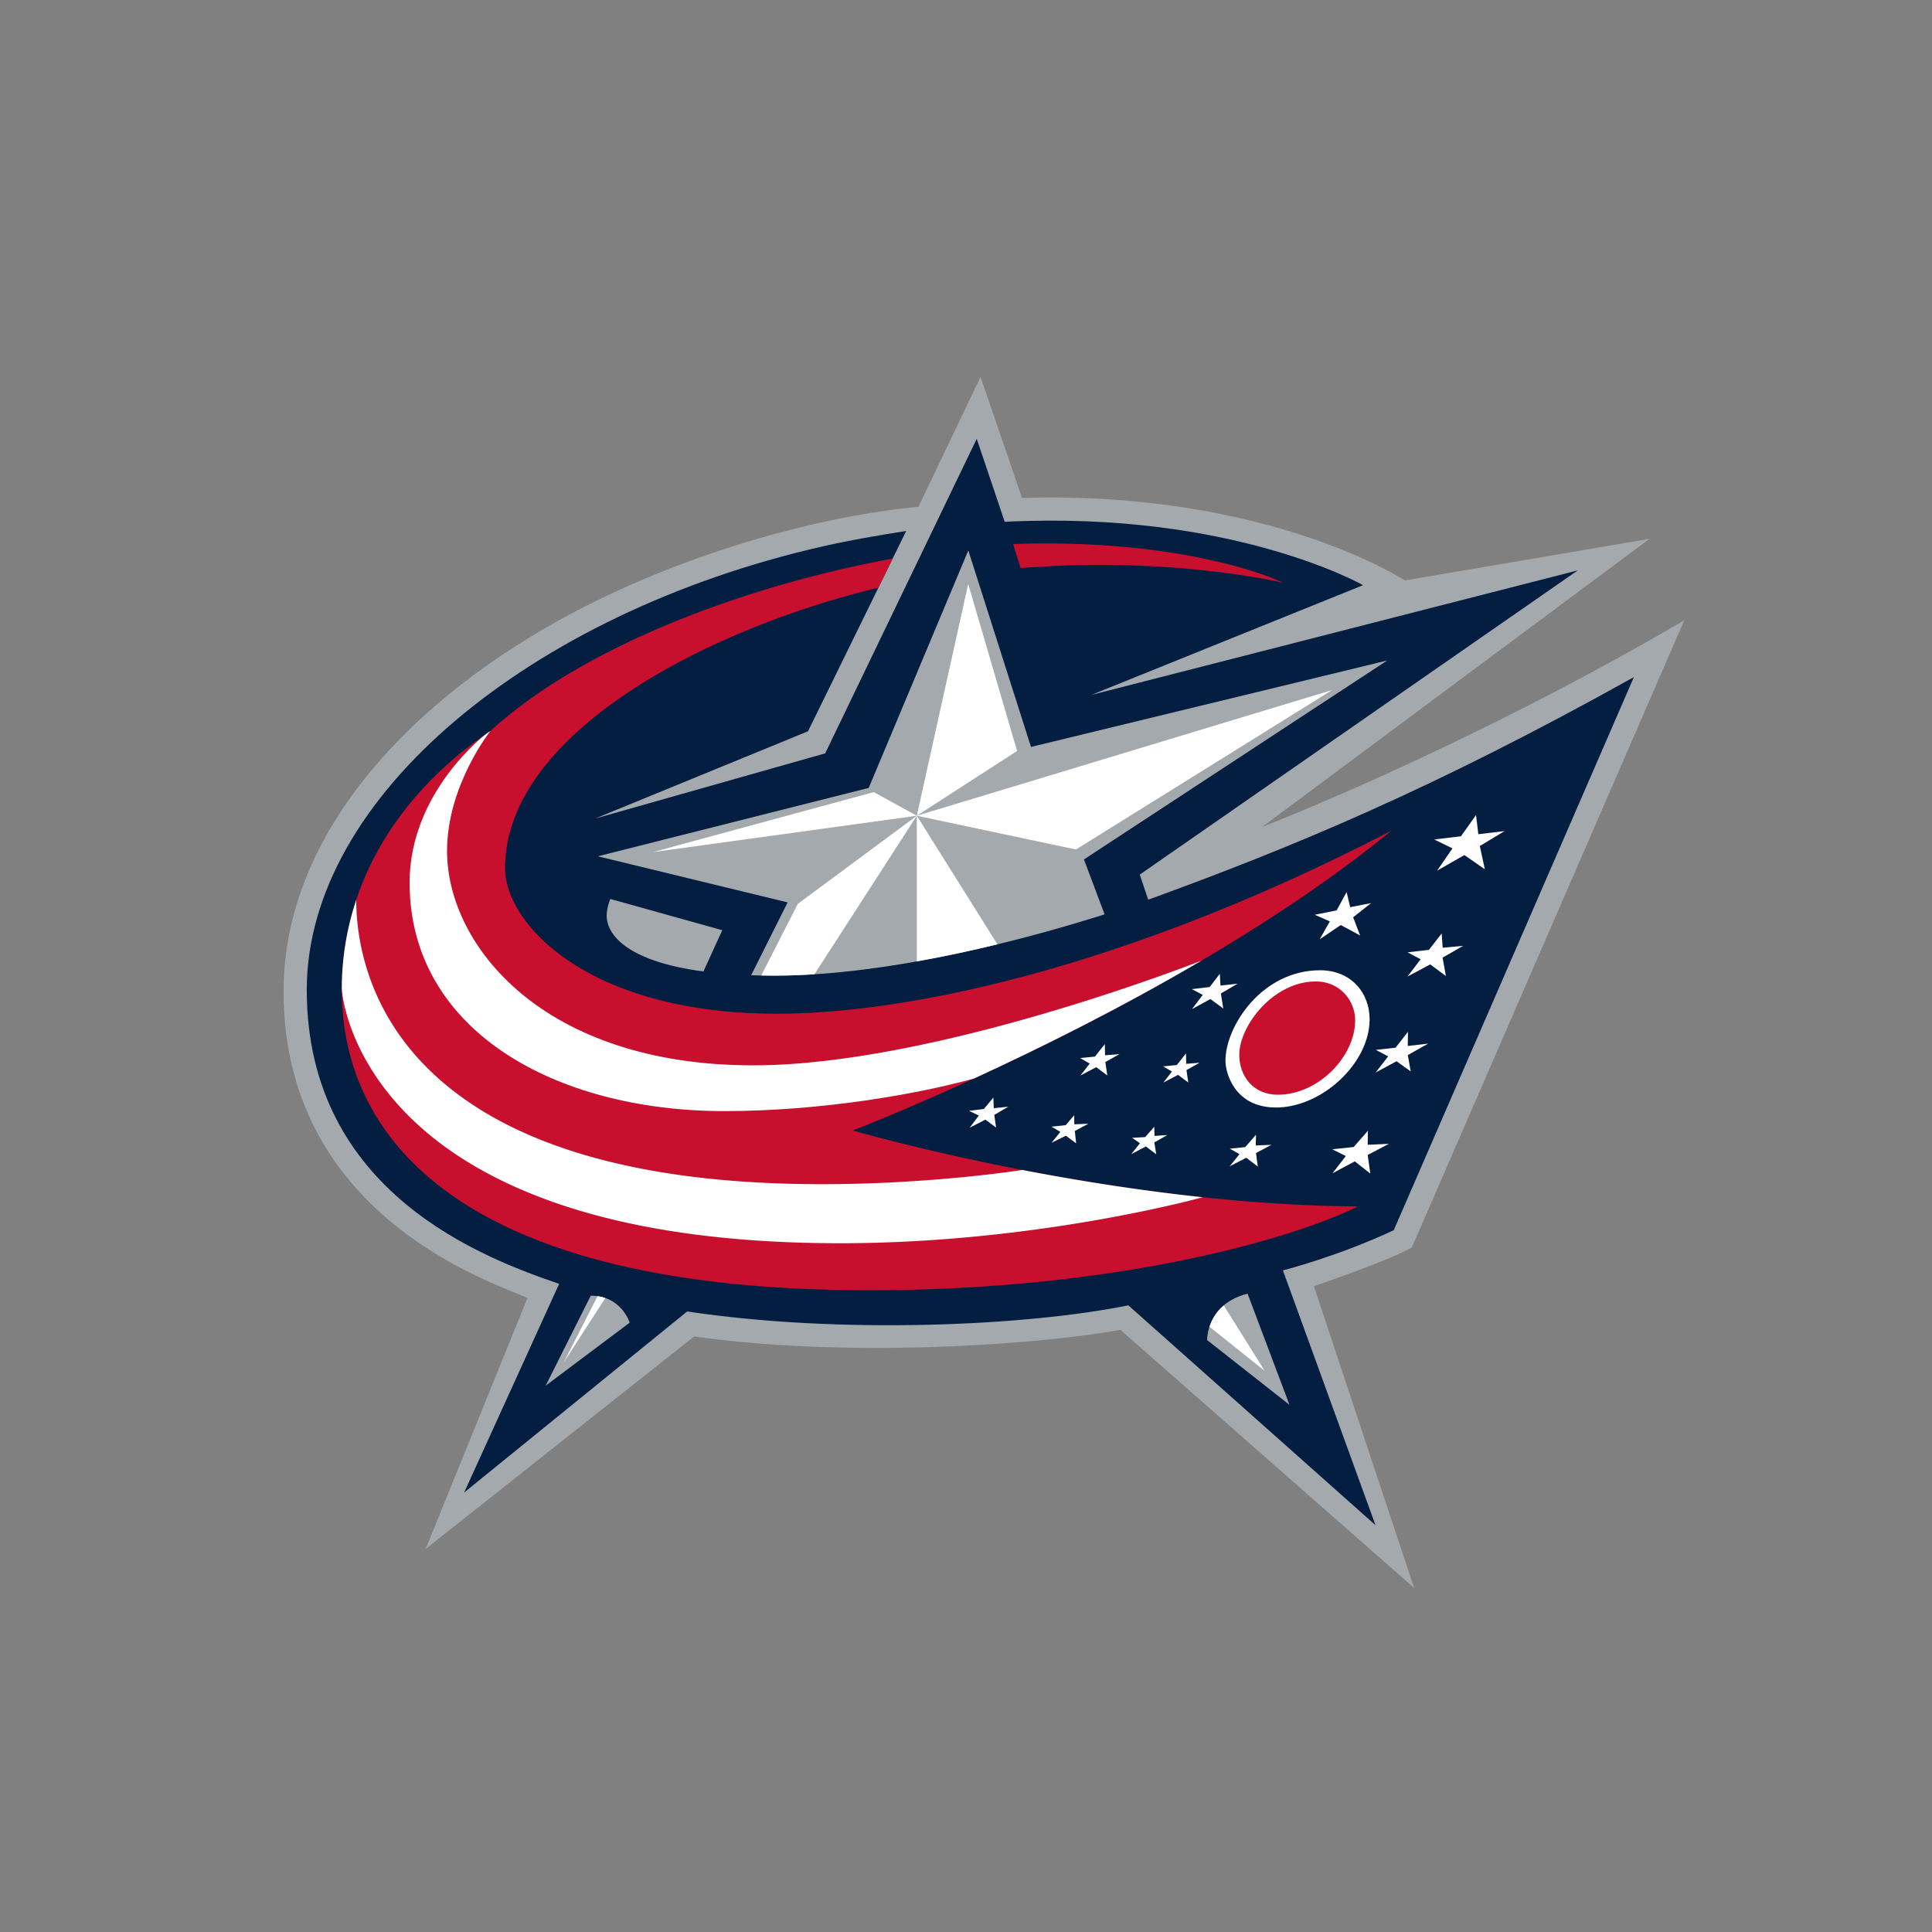 <svg xmlns="http://www.w3.org/2000/svg" width="512" height="512" viewBox="0 0 512 512"><rect x="0" y="0" width="512" height="512" fill="#808080" stroke="none"/><g fill="none" fill-rule="evenodd"><path fill="#A4A9AD" d="M259.852 99.877l-16.46 34.44c-24.484 2.25-59.958 11.335-91.662 28.12-41.31 21.866-76.584 57.506-76.584 100.33 0 61.13 58.6 78.014 64.618 81.246l-26.95 66.465 71.148-56.305c38.38 5.473 87.624 2.73 112.956-1.74l77.84 68.387-26.563-79.97s19.237-6.502 25.956-10.247L446.346 164.4c-58.863 34.41-111.83 54.73-111.83 54.73l102.618-76.335-64.81 11.03s-36.32-23.83-101.48-21.87l-10.99-32.078z"/><path fill="#041E42" d="M433 179.437c-53.714 29.94-90.665 45.128-128.713 58.997l-2.24-6.655 116.083-80.623-128.916 33.005 72.006-29.08s-34.7-19.808-94.967-16.8l-7.41-21.993-40.158 83.357-60.938 17.27 56.384-23.12 26.02-53.08c-7.24 1.128-14.95 2.435-22.82 4.243-76.73 17.637-136.036 66.26-136.036 117.376 0 54.128 47.728 71.3 66.88 77.903L123 395.535l59.108-47.982c40.64 6.095 89.92 3.86 116.91-1.626l65.505 58.267-24.538-67.526s14.51-3.68 29.376-10.655L433 179.435zm-246.584 78.018c-19.638-2.614-25.644-9.4-25.644-14.854 0-2.03.965-4.367.965-4.367l29.667 8.28-4.988 10.943z"/><path d="M368.754 220.13c-66.957 34.764-125.48 48.514-163.006 48.514-49.65 0-71.9-23.674-71.9-38.575 0-35.52 53.035-63.28 98.935-74.324l3.775-7.703c-38.426 7.036-81.803 23-106.606 45.684-24.18 16.256-39.374 40.53-39.374 68.492 0 41.15 34.126 79.71 139.69 79.71 67.26 0 113.796-14.29 129.578-22.216-66.178-.406-133.843-20.117-133.843-20.117s86.158-33.122 142.75-79.47zm-98.276-69.57h.025a252.58 252.58 0 0 1 20.693-.857c29.296 0 48.804 4.733 48.804 4.733s-20.83-10.424-63.4-10.424c-2.61 0-5.312.07-8.094.202l1.972 6.347z" fill="#C8102E"/><g fill="#FFF"><path d="M270.93 310.056s-23.847 3.766-53.11 3.766c-115.407 0-123.413-58.106-123.413-75.335a74.905 74.905 0 0 0-3.828 23.59c.07 1.206 4.512 67.393 132.067 67.393 52.394 0 96.08-12.187 96.08-12.187-17.36-1.848-33.757-4.52-47.8-7.227z"/><path d="M318.415 254.568c-.287.113-70.263 27.76-118.763 27.76-55.797 0-81.18-31.83-81.18-56.83 0-17.34 11.48-31.768 11.48-31.768-.37.25-.743.503-1.11.757-.16.12-20.294 15.392-20.294 39.414 0 39.1 38.533 60.554 83.416 60.554 25.468 0 51.106-4.47 66.157-8.635 16.835-7.734 38.456-18.41 60.296-31.25z"/></g><path d="M319.9 355.134l21.825 17.16-11.104-29.46c-10.935 2.75-10.72 12.3-10.72 12.3zM199.062 258.45c1.946.065 3.98.1 6.108.1 31.843 0 69.116-10.392 87.562-16.24l-5.482-14.545 80.385-52.73-94.414 22.91-16.61-52.07-26.392 62.928-71.782 18.124 50.293 12.218-9.666 19.306zm-42.515 84.932l-11.93 23.832 22.253-16.695c0-.004-2.188-7.185-10.322-7.14z" fill="#A4A9AD"/><g fill="#FFF"><path d="M256.583 154.757l12.954 44.255-26.572 17.168zm-83.55 71.06l58.522-15.9 11.41 6.263zm-14.675 117.687l-8.965 17.563 11.027-17.076a10.726 10.726 0 0 0-2.062-.485zm46.815-84.953c3.5 0 7.062-.125 10.66-.356l27.132-42.014-31.53 23.345-9.697 18.994c1.118.02 2.26.03 3.435.03z"/><path d="M335.173 363.303l-10.877-17.355c-2.105 1.793-3.202 3.91-3.775 5.66l14.654 11.695zM264.325 250.26l-21.36-34.08v38.604c7.422-1.325 14.64-2.89 21.36-4.523zm-21.36-34.08l42.168 8.944 67.922-42.267z"/></g><path d="M263.252 290.86l-2.5 3.022-3.966.497 2.617 1.252-2.434 3.226 4.17-2.145 2.833 2.096-.473-3.353 3.7-2.16-3.843.388zm21.425 4.674l-2.236 2.64-3.782.408 2.36 1.372-2.36 2.895 3.82-1.87 2.708 2.02-.347-3.274 3.597-1.932-3.743.16zm8.113-18.844l-2.61 3.315-3.93.39 2.53 1.46-2.443 3.163 4.18-2.2L293.45 285l-.527-3.54 3.76-2.117-3.828.323zm21.508 2.474l-2.42 3.077-3.643.363 2.346 1.353-2.267 2.934 3.88-2.042 2.716 2.026-.486-3.283 3.486-1.96-3.55.297zm-8.412 19.443l-2.407 2.734-3.46.19 2.08 1.44-2.3 2.88 3.876-2.035 2.743 2.084-.51-3.15 3.454-1.958-3.404.238zm26.966 2.11l-2.857 3.28-4.085.41 2.575 1.457-2.608 3.217 4.402-2.267 3.047 2.337-.476-3.59 4.1-2.168-4.165.168zm-9.592-42.647l-2.69 3.504-4.7.558 2.87 1.525-2.846 3.76 4.876-2.668 3.405 2.512-.634-3.988 4.446-2.59-4.547.507zm39.246 41.58l-3.76 4.318-5.69.608 3.606 1.78-3.53 4.57 5.903-3.156 4.103 3.234-.686-4.93 5.615-2.945-5.615.25zm10.616-26.198l-3.285 4.2-5.216.576 3.255 1.727-3.32 4.267 5.555-2.98 3.74 2.693-.767-4.327 5.39-3.04-5.402.62zm8.942-26.078l-3.38 4.344-5.664.66 3.456 1.83-3.456 4.572 5.995-3.2 4.166 3.072-.89-4.877 5.463-3.124-5.436.51zm-25.198-10.972l-2.64 4.852-5.795 1.168 3.99 1.753-2.692 4.75 5.588-3.785 5.13 2.768-1.853-4.825 4.78-3.76-5.566 1.09zm34.3-20.412l-3.99 5.63-7.094.845 4.838 2.36-4.062 5.9 7.217-4.12 5.42 3.75-1.33-6.152 6.562-3.956-6.956.827zM324.758 281.106c0 3.15 2.338 12.396 13.41 12.396 12.093 0 24.794-11.684 24.794-23.368 0-7.214-5.08-13.004-13.107-13.004-15.443 0-25.097 14.833-25.097 23.976z" fill="#FFF"/><path fill="#C8102E" d="M328.416 279.55c0 5.417 3.522 10.566 10.228 10.566 10.635 0 20.49-10.03 20.49-19.744 0-5.114-3.966-10.278-10.398-10.278-11.43-.002-20.32 11.853-20.32 19.455z"/></g></svg>